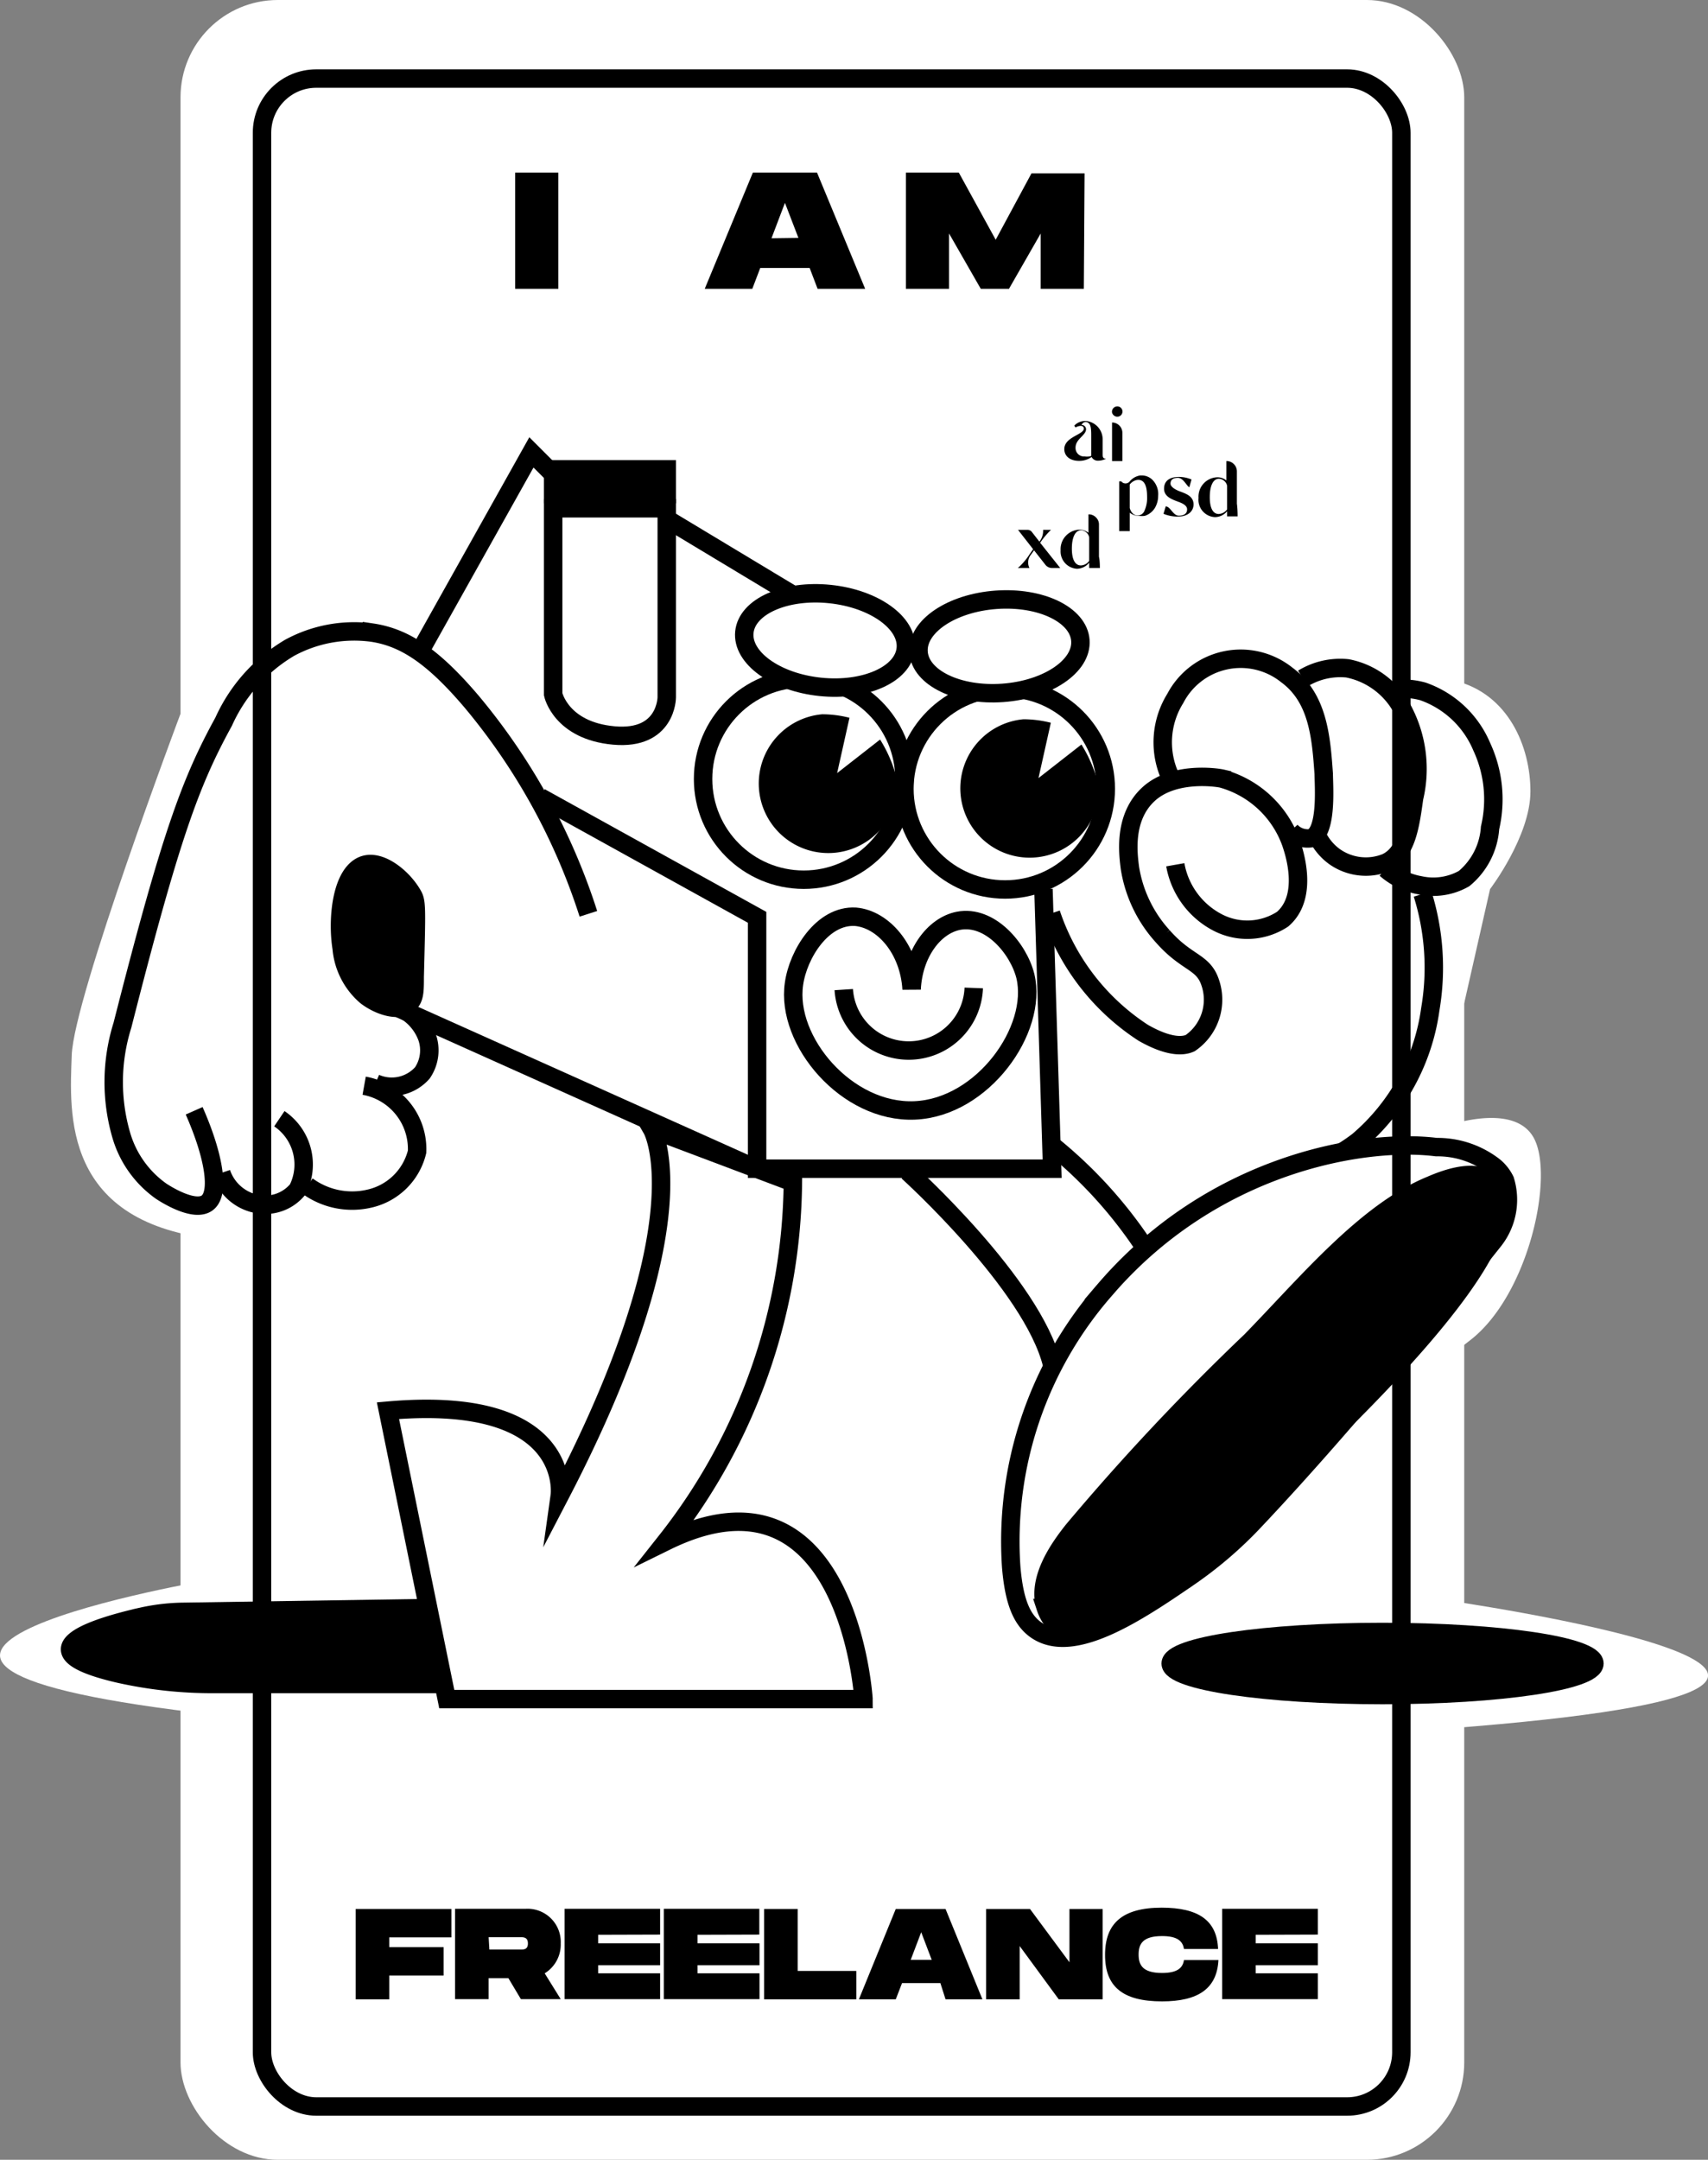 <svg xmlns="http://www.w3.org/2000/svg" viewBox="0 0 92.63 117.11"><rect x="0" y="0" width="92.63" height="117.11" fill="#808080" stroke="none"/><defs><style>.cls-1,.cls-4{fill:#fff;}.cls-2{fill:none;}.cls-2,.cls-3,.cls-4{stroke:#000;stroke-miterlimit:10;}</style></defs><g id="Calque_2" data-name="Calque 2"><g id="Étiquette_11" data-name="Étiquette 11"><g id="Forme"><rect class="cls-1" x="9.79" width="69.62" height="117.11" rx="5.28"/><path class="cls-1" d="M9.79,38.7S4,54.09,3.89,57.21s-.57,9.19,8,10S23.3,62.45,23.3,62.45Z"/><path class="cls-1" d="M11.46,85.65s-25.22,4.28-.83,7.21"/><path class="cls-1" d="M78.08,86.72s32.43,4.56.47,7"/><path class="cls-1" d="M78.08,61.17s3.94-1.53,5.09.51-.26,8.55-3.45,11a30.71,30.71,0,0,1-5.49,3.45l3.85-14.62"/><path class="cls-1" d="M78.9,36.91V56.64l1.91-8.43S83,45.34,83,42.91,81.8,37.62,78.9,36.91Z"/><rect class="cls-2" x="14.21" y="4.26" width="61.79" height="109.96" rx="2.94"/></g><g id="Personnage"><path class="cls-2" d="M35.36,61.23s2.81,4.86-5,19.86c0,0,.77-5.49-9.32-4.6l3.19,15.64h22.6S46,78.72,36.13,83.57A31.85,31.85,0,0,0,43,64.11Z"/><path class="cls-2" d="M49.23,63.53S56,69.64,57.06,74"/><path class="cls-2" d="M56.93,62A24.35,24.35,0,0,1,62,67.52"/><path class="cls-2" d="M77.9,62.2c-4-.5-12.16.93-18,7.76a20.71,20.71,0,0,0-5.06,15c.16,1.92.59,2.87,1.32,3.4,2,1.44,5.52-.92,8.4-2.9A21.84,21.84,0,0,0,68,82.5c2.28-2.41,6.73-7.33,13-15.22A3.57,3.57,0,0,0,81.62,64a2.26,2.26,0,0,0-.58-.74A5,5,0,0,0,77.9,62.2Z"/><path class="cls-3" d="M77.62,64.26c-3.56,1.45-6.8,5.4-9.79,8.46A127.26,127.26,0,0,0,58.18,83c-.65.83-2,2.62-1.46,4.19a2.24,2.24,0,0,0,.81,1.11c1.66,1,5.65-2.4,10-6.26C68.4,81.31,81.2,70,81.23,65.57A2,2,0,0,0,80.72,64C79.88,63.33,78.22,64,77.62,64.26Z"/><path class="cls-2" d="M49.44,53.64c.09-1.93,1.2-3.44,2.53-3.71,1.72-.34,3.27,1.51,3.64,3,.69,2.9-2.31,7.12-6,7.28s-7-3.77-6.55-6.86c.22-1.6,1.54-3.75,3.34-3.64C47.88,49.84,49.31,51.44,49.44,53.64Z"/><path class="cls-2" d="M45.76,53.66a3.53,3.53,0,0,0,7.05-.09"/><polyline class="cls-2" points="29.3 43.23 41.06 49.74 41.06 63.37 57.06 63.37 56.59 48.21"/><path class="cls-2" d="M20.13,54l20.49,9.19"/><path class="cls-2" d="M57,49.53A12.38,12.38,0,0,0,62,56c1.61.92,2.33.66,2.55.56a2.86,2.86,0,0,0,1.07-3.32c-.39-1.12-1.27-1-2.56-2.47a7.17,7.17,0,0,1-1.78-3.7c-.1-.78-.36-2.74,1-4s3.7-.92,4-.85a5.55,5.55,0,0,1,3.74,3.49c.13.39,1,2.87-.46,4.13A3.49,3.49,0,0,1,66,50a4.39,4.39,0,0,1-2.26-3.11"/><path class="cls-2" d="M63.58,42.29a3.8,3.8,0,0,1-.22-.42,4.5,4.5,0,0,1,.38-4,4,4,0,0,1,6.05-1.27c1.71,1.26,1.86,3.42,2,5.36,0,.62.21,3.18-.69,3.49A1.25,1.25,0,0,1,70,45.06"/><path class="cls-2" d="M70.66,36.79a3.88,3.88,0,0,1,2.42-.55A4.3,4.3,0,0,1,76,38.35a6.81,6.81,0,0,1,.69,4.92c-.21,1.51-.41,3-1.53,3.51a2.94,2.94,0,0,1-2.81-.35,3,3,0,0,1-.86-1"/><path class="cls-2" d="M75.67,37.36a4.21,4.21,0,0,1,1.5.13,5.39,5.39,0,0,1,3.19,3,6.77,6.77,0,0,1,.45,4.4,3.91,3.91,0,0,1-1.41,2.75A3.37,3.37,0,0,1,77,48a3.83,3.83,0,0,1-1.85-.89"/><path class="cls-2" d="M77.15,48.47a13.4,13.4,0,0,1,.42,6.25,11.43,11.43,0,0,1-3.91,7.15,9.81,9.81,0,0,1-.86.59"/><path class="cls-2" d="M31.91,49.55a34.17,34.17,0,0,0-6.32-11.49c-2.13-2.51-3.67-3.5-5.42-3.76a7.33,7.33,0,0,0-4.47.83,8.89,8.89,0,0,0-3.57,4c-1.8,3.28-2.87,6.17-5.49,16.46a10.31,10.31,0,0,0-.07,5.94,5.65,5.65,0,0,0,2.17,3.06c.21.14,1.78,1.15,2.49.64s.39-2.53-.7-5"/><path class="cls-2" d="M12,63.6a2.54,2.54,0,0,0,2.21,1.72,2.28,2.28,0,0,0,1.94-.83,3,3,0,0,0-1-3.83"/><path class="cls-2" d="M16.66,64.3A4.11,4.11,0,0,0,20,65a3.44,3.44,0,0,0,2.62-2.55,3.49,3.49,0,0,0-2.87-3.58"/><path class="cls-2" d="M20.36,58.74a2.21,2.21,0,0,0,2.55-.57,2.17,2.17,0,0,0,.26-1.91,2.85,2.85,0,0,0-2.36-1.86"/><path class="cls-3" d="M19.85,54a3.85,3.85,0,0,1-1.32-2.59c-.26-1.61,0-4.16,1.26-4.52.89-.25,2.05.71,2.57,1.6.24.4.23.6.13,4.49,0,.76,0,1.21-.36,1.47C21.57,54.9,20.49,54.5,19.85,54Z"/><polyline class="cls-2" points="30 25.71 28.82 24.53 22.76 35.35"/><line class="cls-2" x1="36.38" y1="28.27" x2="43.59" y2="32.61"/><path class="cls-2" d="M36.16,27.56V37.81s0,2.33-2.87,2.07S30,37.65,30,37.65V27.56Z"/><circle class="cls-2" cx="43.59" cy="42.24" r="5.46"/><circle class="cls-2" cx="54.51" cy="42.77" r="5.46"/><rect class="cls-3" x="30" y="25.45" width="6.16" height="1.34"/><path class="cls-3" d="M23.74,91.31H11.63a23,23,0,0,1-5.23-.57c-5.45-1.28-1-2.56,1.3-3.08a11,11,0,0,1,2.14-.26l13-.2"/><ellipse class="cls-3" cx="74.98" cy="90.2" rx="11.49" ry="1.71"/><path d="M48.69,42.44a3.77,3.77,0,1,1-4.1-3.71,6,6,0,0,1,1.48.19l-.67,3,2.33-1.82A7.48,7.48,0,0,1,48.69,42.44Z"/><path d="M59.6,42.67A3.76,3.76,0,1,1,55.51,39a6.1,6.1,0,0,1,1.48.19l-.67,3,2.33-1.82A7.55,7.55,0,0,1,59.6,42.67Z"/><ellipse class="cls-4" cx="44.75" cy="34.73" rx="2.53" ry="4.4" transform="translate(5.6 75.67) rotate(-84.1)"/><ellipse class="cls-4" cx="54.2" cy="35.05" rx="4.4" ry="2.53" transform="translate(-2.39 4.01) rotate(-4.15)"/></g><g id="Text"><path d="M30.28,15.66H27.94V9.36h2.34Z"/><path d="M43.91,14.53H41.23l-.43,1.13H38.22l2.61-6.3h3.48l2.61,6.3H44.34ZM43.3,12.9,42.57,11l-.73,1.92Z"/><path d="M58.78,15.66H56.44v-3l-1.72,3H53.19l-1.72-3v3H49.13V9.36H52L54,13l1.94-3.6h2.88Z"/><path d="M21.11,105.05v.53h2.95v1.54H21.11v1.29H19.29v-4.9h5.19v1.54Z"/><path d="M29.54,107l.87,1.4H28.25l-.68-1.14H26.5v1.14H24.68v-4.9h3.85a1.8,1.8,0,0,1,1.88,1.88A1.83,1.83,0,0,1,29.54,107Zm-3-1.29h1.68c.19,0,.41,0,.41-.33s-.22-.34-.41-.34H26.5Z"/><path d="M32.44,104.91v.46H35.8v1.19H32.44V107H35.8v1.4H30.62v-4.9H35.8v1.4Z"/><path d="M37.83,104.91v.46h3.36v1.19H37.83V107h3.36v1.4H36v-4.9h5.18v1.4Z"/><path d="M46.44,106.87v1.54h-5v-4.9h1.82v3.36Z"/><path d="M51,107.53H48.92l-.34.88h-2l2-4.9h2.7l2,4.9h-2Zm-.47-1.26-.57-1.5-.57,1.5Z"/><path d="M59.8,103.51v4.9H57.42l-2.12-2.89v2.89H53.48v-4.9h2.38L58,106.4v-2.89Z"/><path d="M63,103.44c2,0,3,.69,3.06,2.24H64.21c-.07-.47-.42-.7-1.19-.7-1.08,0-1.27.46-1.27,1s.19,1,1.27,1c.77,0,1.12-.23,1.19-.7h1.87c-.08,1.55-1.1,2.24-3.06,2.24-2.16,0-3.09-.82-3.09-2.52S60.86,103.44,63,103.44Z"/><path d="M68.1,104.91v.46h3.37v1.19H68.1V107h3.37v1.4H66.28v-4.9h5.19v1.4Z"/><path d="M60,24.86v0a.88.88,0,0,1-.43.12.38.38,0,0,1-.37-.2,1.14,1.14,0,0,1-.68.21c-.48,0-.8-.25-.8-.64,0-.66,1.06-.78,1.06-1.11a.14.14,0,0,0-.11-.14h0a.28.28,0,0,0-.13,0,.56.56,0,0,0-.21.08l-.07-.1a.81.81,0,0,1,.73-.24,1,1,0,0,1,.81,1h0v.74c0,.18,0,.29.18.29Zm-.82-.14h0v-1h0c0-.49,0-.8-.29-.84-.1,0-.17.05-.24.16a.24.24,0,0,1,.25.23c0,.34-.57.53-.57,1a.46.46,0,0,0,.5.48A.75.75,0,0,0,59.19,24.72Z"/><path d="M60.31,22.37a.29.29,0,0,1,.34-.33.28.28,0,0,1-.11.55A.3.3,0,0,1,60.31,22.37Zm.56,1.11V25h-.56V22.91A.56.56,0,0,1,60.87,23.48Z"/><path d="M62.81,26.89a1.29,1.29,0,0,1-.17.64,1,1,0,0,1-.55.44,1.06,1.06,0,0,1-.31,0,.77.77,0,0,1-.51-.17v1H60.7v-2.7h.11a.29.29,0,0,0,.46,0,.93.93,0,0,1,.57-.32h.08a.82.82,0,0,1,.61.27A1.1,1.1,0,0,1,62.81,26.89Zm-.6.05c0-.68-.19-.92-.48-.92a.53.53,0,0,0-.23.06h0a.67.67,0,0,0-.23.19v1.28c.07.24.22.4.43.4a.4.4,0,0,0,.37-.26A1.67,1.67,0,0,0,62.21,26.94Z"/><path d="M64.73,27.35c0,.36-.29.66-.85.66a2,2,0,0,1-.78-.15l.12-.4c.26,0,.39.5.71.5s.45-.14.45-.34-.22-.32-.47-.41l-.16-.06c-.22-.09-.62-.24-.62-.65s.28-.64.81-.64a1.74,1.74,0,0,1,.68.14l-.12.42c-.15-.07-.32-.51-.62-.51s-.4.14-.4.31.24.32.47.41l.16.06C64.33,26.78,64.73,26.92,64.73,27.35Z"/><path d="M67.12,28h-.57v-.28a.86.86,0,0,1-.66.32A.94.94,0,0,1,65,27a1.05,1.05,0,0,1,1-1.12.77.77,0,0,1,.51.17V25a.56.56,0,0,1,.57.57v1.74C67.11,27.51,67.12,27.8,67.12,28Zm-.57-1.66h0a.48.48,0,0,0-.44-.38c-.32,0-.5.38-.5,1s.19.91.48.91a.59.59,0,0,0,.46-.25Z"/><path d="M57.5,30.8h-.45a.46.46,0,0,1-.35-.17l-.62-.79-.18.25a.67.67,0,0,0-.07.71H55.2a3.48,3.48,0,0,0,.64-.75l.19-.27-.82-1.05h.52a.29.29,0,0,1,.22.1l.42.54a.94.94,0,0,0,.2-.64H57a4.38,4.38,0,0,0-.59.7Z"/><path d="M59.65,30.8h-.58v-.29a.87.87,0,0,1-.66.33.94.94,0,0,1-.89-1,1.06,1.06,0,0,1,1-1.12.77.77,0,0,1,.51.17v-1a.54.54,0,0,1,.43.19.52.52,0,0,1,.14.37v1.74C59.64,30.34,59.65,30.63,59.65,30.8Zm-.58-1.66h0a.48.48,0,0,0-.43-.39c-.33,0-.51.39-.51,1s.19.91.49.91a.58.58,0,0,0,.45-.25Z"/></g></g></g></svg>